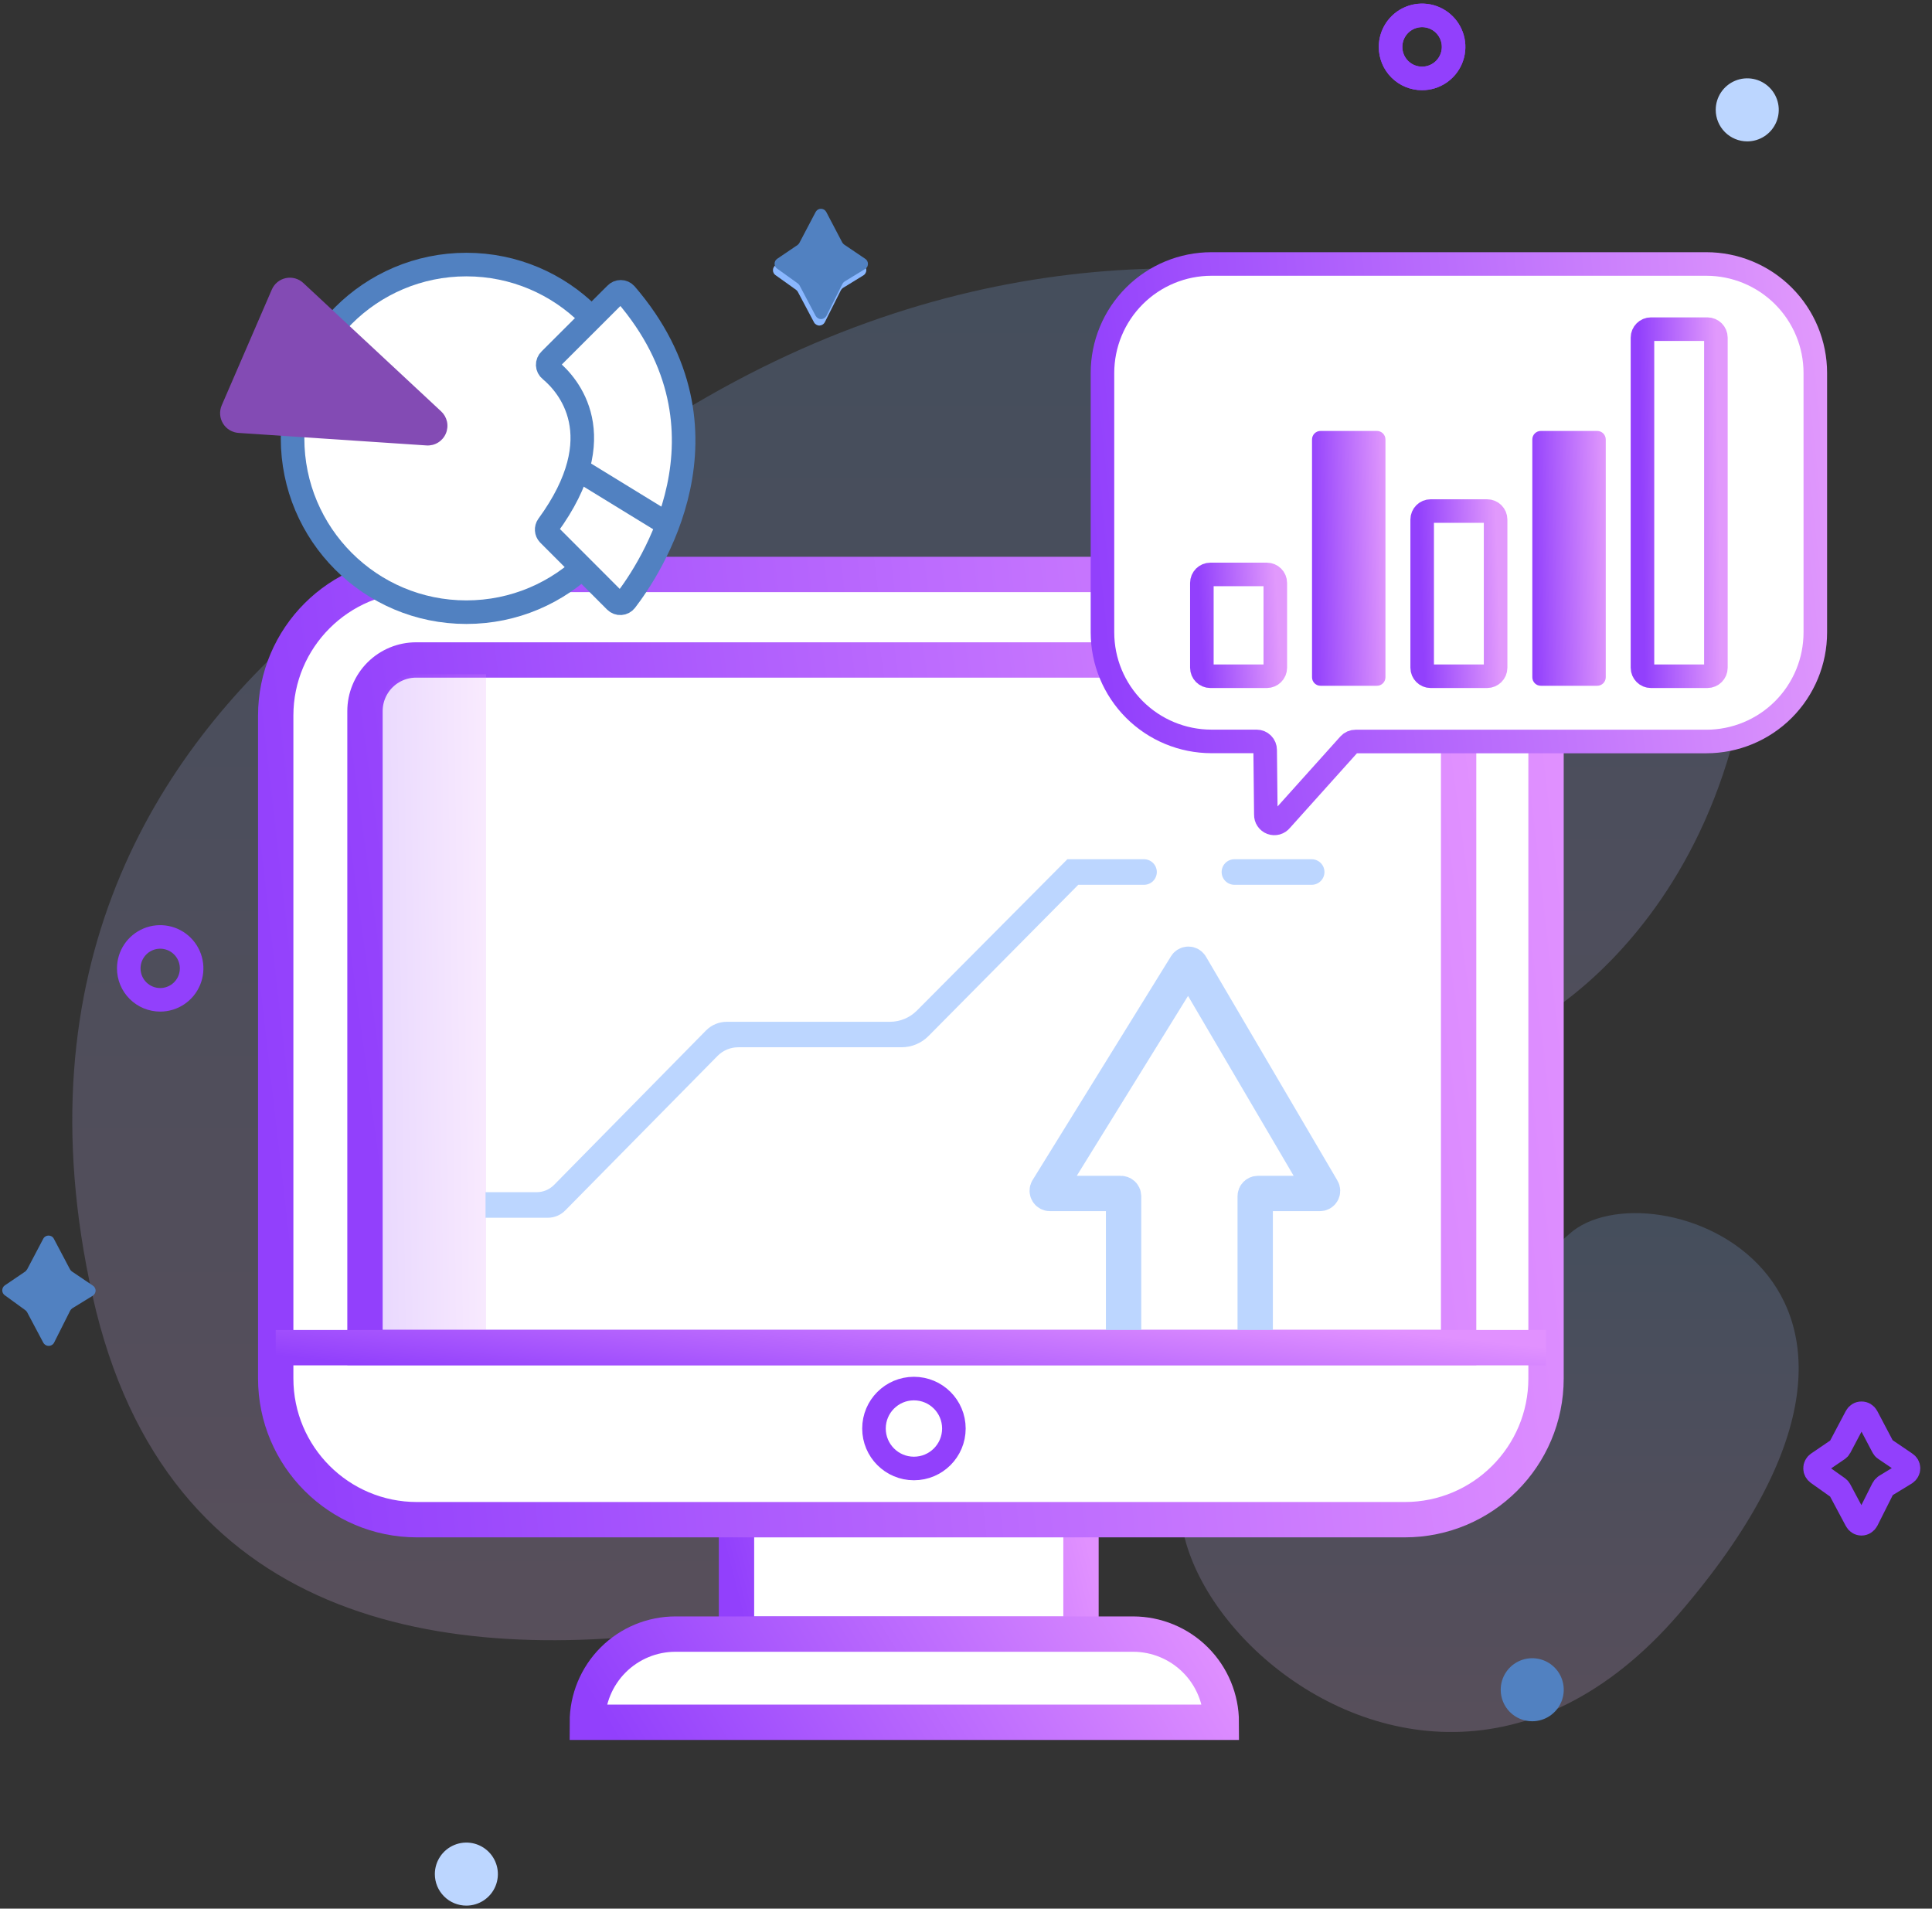 <svg width="164" height="162" viewBox="0 0 164 162" fill="none" xmlns="http://www.w3.org/2000/svg">
<rect x="0" y="0" width="164" height="162" fill="#333333" stroke="none"/>
<path opacity="0.2" d="M108.068 119.341C108.068 119.341 126.385 111.011 133.175 104.77C139.965 98.529 167.22 108.299 142.532 136.964C117.845 165.629 84.892 124.345 108.068 119.341Z" fill="url(#paint0_linear_81_155)"/>
<path opacity="0.2" d="M130.066 86.801C130.066 86.801 153.206 75.035 148.317 38.04C148.317 38.04 103.585 4.241 54.311 37.23C54.311 37.23 -4.567 54.31 7.857 109.999C20.28 165.687 101.994 124.664 101.994 124.664L130.066 86.801Z" fill="url(#paint1_linear_81_155)"/>
<path d="M91.761 128.981H62.518V138.7H91.761V128.981Z" fill="white" stroke="url(#paint2_linear_81_155)" stroke-width="3" stroke-miterlimit="10"/>
<path d="M62.518 138.699H57.34C55.355 138.699 53.452 139.488 52.048 140.891C50.645 142.295 49.856 144.198 49.856 146.183H103.671C103.669 144.199 102.88 142.296 101.477 140.893C100.074 139.49 98.171 138.701 96.187 138.699H62.518Z" fill="white" stroke="url(#paint3_linear_81_155)" stroke-width="3" stroke-miterlimit="10"/>
<path d="M120.715 6.656C121.245 6.656 121.762 6.499 122.202 6.204C122.643 5.91 122.985 5.492 123.188 5.002C123.39 4.513 123.443 3.975 123.339 3.456C123.235 2.936 122.979 2.46 122.604 2.086C122.23 1.712 121.752 1.458 121.233 1.355C120.713 1.253 120.175 1.307 119.686 1.51C119.197 1.714 118.78 2.058 118.487 2.499C118.194 2.94 118.038 3.458 118.04 3.988C118.04 4.339 118.109 4.686 118.243 5.01C118.378 5.335 118.575 5.629 118.824 5.877C119.072 6.125 119.367 6.321 119.692 6.455C120.016 6.588 120.364 6.657 120.715 6.656V6.656Z" stroke="url(#paint4_linear_81_155)" stroke-width="2" stroke-miterlimit="10"/>
<path d="M13.605 84.862C14.133 84.861 14.648 84.703 15.086 84.409C15.524 84.115 15.864 83.698 16.065 83.21C16.266 82.722 16.318 82.186 16.214 81.669C16.11 81.152 15.856 80.677 15.482 80.304C15.109 79.932 14.633 79.678 14.116 79.576C13.598 79.474 13.062 79.527 12.575 79.729C12.088 79.931 11.672 80.273 11.379 80.712C11.086 81.151 10.93 81.666 10.93 82.194C10.93 82.545 10.999 82.892 11.133 83.216C11.268 83.541 11.465 83.835 11.714 84.083C11.962 84.331 12.257 84.527 12.582 84.661C12.906 84.795 13.254 84.863 13.605 84.862Z" stroke="url(#paint5_linear_81_155)" stroke-width="2" stroke-miterlimit="10"/>
<path d="M120.715 6.656C121.245 6.656 121.762 6.499 122.202 6.204C122.643 5.91 122.985 5.492 123.188 5.002C123.39 4.513 123.443 3.975 123.339 3.456C123.235 2.936 122.979 2.46 122.604 2.086C122.23 1.712 121.752 1.458 121.233 1.355C120.713 1.253 120.175 1.307 119.686 1.51C119.197 1.714 118.78 2.058 118.487 2.499C118.194 2.94 118.038 3.458 118.04 3.988C118.04 4.339 118.109 4.686 118.243 5.01C118.378 5.335 118.575 5.629 118.824 5.877C119.072 6.125 119.367 6.321 119.692 6.455C120.016 6.588 120.364 6.657 120.715 6.656V6.656Z" stroke="url(#paint6_linear_81_155)" stroke-width="2" stroke-miterlimit="10"/>
<path d="M148.317 12C148.846 12 149.363 11.843 149.803 11.549C150.243 11.255 150.586 10.837 150.789 10.348C150.991 9.859 151.044 9.321 150.941 8.802C150.838 8.283 150.583 7.807 150.209 7.432C149.835 7.058 149.358 6.803 148.839 6.7C148.32 6.597 147.782 6.65 147.293 6.852C146.804 7.055 146.386 7.398 146.092 7.838C145.798 8.278 145.641 8.795 145.641 9.324C145.641 10.034 145.923 10.714 146.425 11.216C146.927 11.718 147.607 12 148.317 12Z" fill="#BCD6FF"/>
<path d="M130.065 146.097C130.595 146.097 131.113 145.94 131.553 145.645C131.993 145.351 132.336 144.933 132.538 144.443C132.74 143.954 132.793 143.416 132.689 142.897C132.585 142.377 132.33 141.901 131.955 141.527C131.58 141.153 131.103 140.899 130.583 140.796C130.064 140.694 129.525 140.748 129.037 140.951C128.548 141.155 128.13 141.499 127.837 141.94C127.544 142.381 127.388 142.899 127.39 143.428C127.39 143.779 127.459 144.127 127.594 144.451C127.728 144.775 127.925 145.07 128.174 145.318C128.423 145.566 128.718 145.762 129.042 145.896C129.367 146.029 129.714 146.098 130.065 146.097Z" fill="#5181C1"/>
<path d="M39.587 161.745C40.117 161.745 40.634 161.588 41.074 161.294C41.514 161 41.857 160.582 42.059 160.094C42.262 159.605 42.315 159.067 42.212 158.548C42.108 158.029 41.853 157.552 41.479 157.178C41.105 156.804 40.628 156.549 40.109 156.445C39.59 156.342 39.052 156.395 38.563 156.598C38.075 156.8 37.657 157.143 37.363 157.583C37.069 158.023 36.912 158.54 36.912 159.07C36.912 159.421 36.981 159.769 37.115 160.094C37.25 160.418 37.447 160.713 37.696 160.962C37.944 161.21 38.239 161.407 38.563 161.542C38.888 161.676 39.236 161.745 39.587 161.745Z" fill="#BCD6FF"/>
<path d="M67.71 21.162L69.091 18.537C69.133 18.454 69.197 18.384 69.276 18.336C69.355 18.287 69.447 18.262 69.54 18.262C69.633 18.264 69.725 18.289 69.807 18.334C69.886 18.385 69.95 18.455 69.995 18.537L71.362 21.126C71.401 21.197 71.455 21.259 71.521 21.307L73.3 22.507C73.372 22.554 73.431 22.619 73.473 22.694C73.515 22.77 73.537 22.855 73.538 22.941C73.538 23.025 73.516 23.107 73.473 23.18C73.433 23.257 73.373 23.322 73.3 23.367L71.557 24.438C71.482 24.491 71.42 24.56 71.376 24.64L70.01 27.359C69.966 27.441 69.901 27.508 69.822 27.554C69.741 27.605 69.649 27.632 69.554 27.634C69.459 27.633 69.366 27.605 69.286 27.554C69.207 27.508 69.141 27.441 69.098 27.359L67.724 24.77C67.686 24.703 67.634 24.644 67.573 24.597L65.83 23.353C65.762 23.307 65.708 23.245 65.671 23.172C65.63 23.1 65.61 23.017 65.613 22.934C65.61 22.85 65.63 22.768 65.671 22.695C65.708 22.622 65.762 22.56 65.83 22.514L67.558 21.343C67.624 21.297 67.676 21.234 67.71 21.162Z" fill="#8AB7FF"/>
<path d="M67.855 20.62L69.236 17.995C69.28 17.913 69.345 17.843 69.424 17.792C69.503 17.747 69.593 17.722 69.684 17.72C69.778 17.722 69.87 17.747 69.952 17.792C70.03 17.843 70.095 17.913 70.14 17.995L71.499 20.584C71.543 20.654 71.599 20.715 71.665 20.764L73.444 21.965C73.516 22.013 73.576 22.077 73.618 22.153C73.656 22.229 73.676 22.313 73.676 22.399C73.675 22.484 73.655 22.568 73.618 22.645C73.576 22.718 73.516 22.78 73.444 22.825L71.702 23.888C71.623 23.939 71.558 24.009 71.514 24.091L70.154 26.81C70.105 26.891 70.038 26.96 69.959 27.012C69.879 27.059 69.788 27.084 69.695 27.084C69.602 27.084 69.511 27.059 69.431 27.012C69.352 26.96 69.285 26.891 69.236 26.81L67.869 24.221C67.826 24.155 67.772 24.096 67.71 24.047L65.974 22.804C65.905 22.758 65.848 22.696 65.808 22.623C65.77 22.549 65.751 22.467 65.75 22.384C65.752 22.301 65.772 22.22 65.808 22.145C65.85 22.074 65.906 22.012 65.974 21.965L67.703 20.793C67.768 20.747 67.82 20.685 67.855 20.613V20.62Z" fill="#5181C1"/>
<path d="M2.288 107.771L3.67 105.146C3.712 105.062 3.777 104.992 3.857 104.943C3.937 104.896 4.029 104.872 4.121 104.872C4.214 104.872 4.305 104.896 4.385 104.943C4.466 104.992 4.531 105.062 4.573 105.146L5.94 107.735C5.979 107.806 6.033 107.868 6.099 107.916L7.878 109.116C7.952 109.162 8.012 109.227 8.052 109.304C8.094 109.376 8.116 109.459 8.117 109.543C8.115 109.629 8.093 109.714 8.051 109.789C8.01 109.865 7.95 109.929 7.878 109.976L6.135 111.047C6.061 111.1 5.999 111.169 5.955 111.249L4.588 113.968C4.545 114.05 4.48 114.117 4.4 114.163C4.319 114.212 4.226 114.237 4.132 114.236C4.038 114.237 3.945 114.212 3.865 114.163C3.785 114.117 3.72 114.05 3.677 113.968L2.303 111.379C2.264 111.312 2.213 111.253 2.151 111.206L0.408 109.94C0.341 109.894 0.286 109.832 0.249 109.759C0.211 109.686 0.191 109.604 0.191 109.521C0.191 109.438 0.211 109.356 0.249 109.282C0.286 109.21 0.341 109.147 0.408 109.101L2.136 107.93C2.202 107.884 2.254 107.822 2.288 107.749V107.771Z" fill="#5181C1"/>
<path d="M156.178 122.856L157.566 120.231C157.609 120.147 157.674 120.077 157.754 120.028C157.832 119.979 157.922 119.954 158.014 119.956C158.109 119.954 158.201 119.979 158.282 120.028C158.362 120.077 158.427 120.147 158.47 120.231L159.829 122.812C159.864 122.89 159.922 122.956 159.996 123L161.767 124.201C161.839 124.246 161.899 124.308 161.941 124.381C161.984 124.456 162.006 124.541 162.006 124.627C162.007 124.714 161.984 124.798 161.941 124.873C161.899 124.949 161.839 125.013 161.767 125.061L160.025 126.124C159.946 126.178 159.881 126.25 159.837 126.334L158.47 129.053C158.425 129.135 158.361 129.205 158.282 129.255C158.202 129.307 158.109 129.335 158.014 129.335C157.919 129.335 157.826 129.307 157.747 129.255C157.668 129.206 157.606 129.136 157.566 129.053L156.185 126.464C156.149 126.393 156.097 126.331 156.033 126.283L154.29 125.047C154.224 124.999 154.17 124.937 154.131 124.866C154.091 124.793 154.071 124.711 154.073 124.627C154.07 124.544 154.09 124.461 154.131 124.389C154.168 124.316 154.223 124.254 154.29 124.208L156.019 123.029C156.086 122.986 156.14 122.926 156.178 122.856V122.856Z" stroke="url(#paint7_linear_81_155)" stroke-width="2" stroke-miterlimit="10"/>
<path d="M131.237 60.746C131.237 54.124 125.869 48.757 119.247 48.757H77.32H35.393C28.772 48.757 23.404 54.124 23.404 60.746V116.998C23.404 123.62 28.772 128.988 35.393 128.988H119.247C125.869 128.988 131.237 123.62 131.237 116.998V60.746Z" fill="white" stroke="url(#paint8_linear_81_155)" stroke-width="3" stroke-miterlimit="10"/>
<path d="M35.328 56.017H119.479C120.629 56.017 121.733 56.474 122.547 57.288C123.36 58.101 123.817 59.205 123.817 60.356V114.373H30.982V60.356C30.982 59.785 31.095 59.221 31.313 58.694C31.532 58.167 31.852 57.688 32.256 57.285C32.659 56.882 33.138 56.563 33.666 56.345C34.193 56.127 34.758 56.016 35.328 56.017Z" fill="white" stroke="url(#paint9_linear_81_155)" stroke-width="3" stroke-miterlimit="10"/>
<path opacity="0.2" d="M35.713 57.229H41.258V113.163H32.169L32.206 60.512C32.165 59.969 32.262 59.556 32.446 59.083C32.817 58.351 33.063 58.184 33.421 57.865C33.841 57.574 34.014 57.501 34.459 57.348C34.996 57.209 35.23 57.229 35.713 57.229Z" fill="url(#paint10_linear_81_155)"/>
<path d="M106.549 113.672V101.523C106.551 101.463 106.576 101.406 106.619 101.365C106.663 101.323 106.72 101.299 106.781 101.299H112.03C112.071 101.301 112.111 101.292 112.147 101.273C112.183 101.254 112.213 101.225 112.234 101.19C112.254 101.155 112.265 101.115 112.265 101.075C112.265 101.034 112.254 100.994 112.233 100.959L101.075 81.956C101.055 81.921 101.025 81.893 100.991 81.873C100.956 81.853 100.916 81.843 100.876 81.843C100.836 81.843 100.797 81.853 100.762 81.873C100.727 81.893 100.698 81.921 100.677 81.956L88.927 100.952C88.906 100.988 88.895 101.028 88.895 101.068C88.896 101.109 88.906 101.149 88.927 101.185C88.948 101.22 88.977 101.249 89.013 101.269C89.048 101.289 89.088 101.3 89.129 101.299H95.138C95.169 101.298 95.199 101.303 95.227 101.314C95.256 101.325 95.282 101.341 95.304 101.362C95.326 101.383 95.344 101.408 95.356 101.435C95.369 101.463 95.376 101.493 95.377 101.523V113.672" stroke="#BCD6FF" stroke-width="3" stroke-miterlimit="10"/>
<path d="M131.237 114.388H23.404" stroke="url(#paint11_linear_81_155)" stroke-width="3" stroke-miterlimit="10"/>
<path d="M107.453 69.142L107.395 63.653C107.395 63.461 107.319 63.277 107.183 63.142C107.048 63.006 106.864 62.93 106.672 62.93H102.84C100.385 62.93 98.03 61.955 96.294 60.219C94.559 58.483 93.584 56.129 93.584 53.674V31.662C93.584 29.207 94.559 26.853 96.294 25.117C98.03 23.381 100.385 22.406 102.84 22.406H144.839C147.294 22.406 149.648 23.381 151.384 25.117C153.12 26.853 154.095 29.207 154.095 31.662V53.681C154.095 56.136 153.12 58.49 151.384 60.226C149.648 61.962 147.294 62.937 144.839 62.937H115.068C114.966 62.936 114.864 62.957 114.771 62.998C114.677 63.039 114.594 63.1 114.525 63.176L108.74 69.619C108.645 69.737 108.515 69.823 108.369 69.864C108.222 69.904 108.067 69.898 107.924 69.845C107.782 69.792 107.66 69.696 107.575 69.569C107.49 69.443 107.448 69.293 107.453 69.142Z" fill="white" stroke="url(#paint12_linear_81_155)" stroke-width="2" stroke-miterlimit="10"/>
<path d="M46.493 103.36H41.215V101.191H45.553C45.829 101.191 46.102 101.135 46.357 101.029C46.611 100.922 46.842 100.766 47.036 100.569L59.944 87.451C60.174 87.221 60.448 87.038 60.75 86.914C61.051 86.79 61.375 86.727 61.701 86.728H75.549C76.407 86.725 77.229 86.382 77.834 85.774L90.604 72.931H97.112C97.4 72.931 97.676 73.045 97.879 73.249C98.083 73.452 98.197 73.728 98.197 74.016C98.197 74.303 98.083 74.579 97.879 74.783C97.676 74.986 97.4 75.1 97.112 75.1H91.53L78.817 87.936C78.518 88.237 78.162 88.477 77.77 88.641C77.378 88.804 76.957 88.889 76.532 88.89H62.677C62.351 88.889 62.028 88.952 61.726 89.076C61.424 89.2 61.15 89.383 60.92 89.614L48.012 102.709C47.817 102.916 47.581 103.08 47.32 103.192C47.059 103.304 46.778 103.361 46.493 103.36Z" fill="#BCD6FF"/>
<path d="M111.343 72.931H104.785C104.186 72.931 103.7 73.416 103.7 74.016C103.7 74.615 104.186 75.1 104.785 75.1H111.343C111.942 75.1 112.428 74.615 112.428 74.016C112.428 73.416 111.942 72.931 111.343 72.931Z" fill="#BCD6FF"/>
<path d="M77.58 124.642C79.454 124.642 80.972 123.123 80.972 121.25C80.972 119.377 79.454 117.859 77.58 117.859C75.707 117.859 74.189 119.377 74.189 121.25C74.189 123.123 75.707 124.642 77.58 124.642Z" stroke="url(#paint13_linear_81_155)" stroke-width="2" stroke-miterlimit="10"/>
<path d="M39.587 51.96C47.734 51.96 54.339 45.355 54.339 37.208C54.339 29.061 47.734 22.456 39.587 22.456C31.44 22.456 24.835 29.061 24.835 37.208C24.835 45.355 31.44 51.96 39.587 51.96Z" fill="white" stroke="#5181C1" stroke-width="2" stroke-miterlimit="10"/>
<path d="M107.533 48.757H102.746C102.346 48.757 102.022 49.08 102.022 49.48V56.675C102.022 57.074 102.346 57.398 102.746 57.398H107.533C107.932 57.398 108.256 57.074 108.256 56.675V49.48C108.256 49.08 107.932 48.757 107.533 48.757Z" fill="white" stroke="url(#paint14_linear_81_155)" stroke-width="2" stroke-miterlimit="10"/>
<path d="M116.883 36.578H112.096C111.696 36.578 111.373 36.902 111.373 37.301V57.483C111.373 57.883 111.696 58.207 112.096 58.207H116.883C117.282 58.207 117.606 57.883 117.606 57.483V37.301C117.606 36.902 117.282 36.578 116.883 36.578Z" fill="url(#paint15_linear_81_155)"/>
<path d="M126.233 43.377H121.446C121.046 43.377 120.723 43.7 120.723 44.1V56.675C120.723 57.074 121.046 57.398 121.446 57.398H126.233C126.632 57.398 126.956 57.074 126.956 56.675V44.1C126.956 43.7 126.632 43.377 126.233 43.377Z" fill="white" stroke="url(#paint16_linear_81_155)" stroke-width="2" stroke-miterlimit="10"/>
<path d="M144.933 27.938H140.146C139.746 27.938 139.423 28.262 139.423 28.661V56.675C139.423 57.074 139.746 57.398 140.146 57.398H144.933C145.332 57.398 145.656 57.074 145.656 56.675V28.661C145.656 28.262 145.332 27.938 144.933 27.938Z" fill="white" stroke="url(#paint17_linear_81_155)" stroke-width="2" stroke-miterlimit="10"/>
<path d="M135.583 36.578H130.796C130.396 36.578 130.073 36.902 130.073 37.301V57.483C130.073 57.883 130.396 58.207 130.796 58.207H135.583C135.982 58.207 136.306 57.883 136.306 57.483V37.301C136.306 36.902 135.982 36.578 135.583 36.578Z" fill="url(#paint18_linear_81_155)"/>
<path d="M37.447 34.916L25.747 24.019C25.551 23.836 25.314 23.703 25.055 23.631C24.797 23.559 24.525 23.55 24.262 23.605C24 23.661 23.755 23.778 23.547 23.948C23.34 24.119 23.177 24.336 23.071 24.583L18.819 34.41C18.713 34.658 18.668 34.927 18.688 35.196C18.708 35.465 18.793 35.725 18.935 35.954C19.077 36.183 19.272 36.375 19.503 36.513C19.735 36.65 19.996 36.73 20.265 36.746L36.218 37.809C36.561 37.828 36.902 37.741 37.193 37.559C37.485 37.378 37.714 37.111 37.848 36.794C37.983 36.478 38.016 36.128 37.945 35.792C37.873 35.456 37.699 35.15 37.447 34.916Z" fill="#834BB4"/>
<path d="M46.71 31.409C48.193 32.645 52.112 36.955 46.508 44.62C46.432 44.728 46.397 44.859 46.406 44.991C46.415 45.122 46.469 45.246 46.558 45.343L52.249 51.041C52.308 51.098 52.377 51.142 52.453 51.17C52.53 51.199 52.611 51.211 52.693 51.205C52.774 51.2 52.853 51.177 52.925 51.139C52.997 51.101 53.06 51.048 53.11 50.984C55.077 48.431 63.125 36.572 53.11 24.951C53.056 24.893 52.992 24.847 52.919 24.815C52.847 24.784 52.769 24.768 52.691 24.768C52.612 24.768 52.534 24.784 52.462 24.815C52.389 24.847 52.325 24.893 52.271 24.951L46.674 30.541C46.614 30.597 46.566 30.666 46.535 30.742C46.503 30.818 46.489 30.901 46.492 30.983C46.496 31.066 46.517 31.146 46.554 31.22C46.592 31.293 46.645 31.358 46.71 31.409Z" fill="white" stroke="#5181C1" stroke-width="2" stroke-miterlimit="10"/>
<path d="M48.504 39.493L56.69 44.512" stroke="#5181C1" stroke-width="2" stroke-miterlimit="10"/>
<defs>
<linearGradient id="paint0_linear_81_155" x1="126.436" y1="102.967" x2="126.436" y2="147.009" gradientUnits="userSpaceOnUse">
<stop stop-color="#8AB7FF"/>
<stop offset="1" stop-color="#E9BCFA"/>
</linearGradient>
<linearGradient id="paint1_linear_81_155" x1="77.565" y1="22.775" x2="77.565" y2="139.22" gradientUnits="userSpaceOnUse">
<stop stop-color="#8AB7FF"/>
<stop offset="1" stop-color="#E9BCFA"/>
</linearGradient>
<linearGradient id="paint2_linear_81_155" x1="92.714" y1="132.559" x2="63.722" y2="140.018" gradientUnits="userSpaceOnUse">
<stop stop-color="#E191FF"/>
<stop offset="1" stop-color="#9240FC"/>
</linearGradient>
<linearGradient id="paint3_linear_81_155" x1="105.425" y1="141.455" x2="64.144" y2="166.835" gradientUnits="userSpaceOnUse">
<stop stop-color="#E191FF"/>
<stop offset="1" stop-color="#9240FC"/>
</linearGradient>
<linearGradient id="paint4_linear_81_155" x1="5312.02" y1="2488.85" x2="5270.49" y2="2485.32" gradientUnits="userSpaceOnUse">
<stop stop-color="#E199FC"/>
<stop offset="1" stop-color="#9240FC"/>
</linearGradient>
<linearGradient id="paint5_linear_81_155" x1="3103.01" y1="2347.14" x2="3061.65" y2="2343.62" gradientUnits="userSpaceOnUse">
<stop stop-color="#E199FC"/>
<stop offset="1" stop-color="#9240FC"/>
</linearGradient>
<linearGradient id="paint6_linear_81_155" x1="3218.49" y1="2275.07" x2="3177.02" y2="2271.54" gradientUnits="userSpaceOnUse">
<stop stop-color="#E199FC"/>
<stop offset="1" stop-color="#9240FC"/>
</linearGradient>
<linearGradient id="paint7_linear_81_155" x1="4750.49" y1="4105.06" x2="4688.88" y2="4100.62" gradientUnits="userSpaceOnUse">
<stop stop-color="#E199FC"/>
<stop offset="1" stop-color="#9240FC"/>
</linearGradient>
<linearGradient id="paint8_linear_81_155" x1="134.75" y1="78.296" x2="22.252" y2="91.225" gradientUnits="userSpaceOnUse">
<stop stop-color="#E191FF"/>
<stop offset="1" stop-color="#9240FC"/>
</linearGradient>
<linearGradient id="paint9_linear_81_155" x1="126.842" y1="77.503" x2="30.494" y2="90.609" gradientUnits="userSpaceOnUse">
<stop stop-color="#E191FF"/>
<stop offset="1" stop-color="#9240FC"/>
</linearGradient>
<linearGradient id="paint10_linear_81_155" x1="41.554" y1="77.822" x2="31.948" y2="77.956" gradientUnits="userSpaceOnUse">
<stop stop-color="#E199FC"/>
<stop offset="1" stop-color="#9240FC"/>
</linearGradient>
<linearGradient id="paint11_linear_81_155" x1="134.75" y1="114.756" x2="133.425" y2="126.974" gradientUnits="userSpaceOnUse">
<stop stop-color="#E191FF"/>
<stop offset="1" stop-color="#9240FC"/>
</linearGradient>
<linearGradient id="paint12_linear_81_155" x1="156.067" y1="39.889" x2="92.854" y2="46.777" gradientUnits="userSpaceOnUse">
<stop stop-color="#E199FC"/>
<stop offset="1" stop-color="#9240FC"/>
</linearGradient>
<linearGradient id="paint13_linear_81_155" x1="4004.23" y1="2999.99" x2="3951.66" y2="2995.52" gradientUnits="userSpaceOnUse">
<stop stop-color="#E199FC"/>
<stop offset="1" stop-color="#9240FC"/>
</linearGradient>
<linearGradient id="paint14_linear_81_155" x1="108.459" y1="51.938" x2="101.895" y2="52.343" gradientUnits="userSpaceOnUse">
<stop stop-color="#E199FC"/>
<stop offset="1" stop-color="#9240FC"/>
</linearGradient>
<linearGradient id="paint15_linear_81_155" x1="117.809" y1="44.541" x2="111.224" y2="44.703" gradientUnits="userSpaceOnUse">
<stop stop-color="#E199FC"/>
<stop offset="1" stop-color="#9240FC"/>
</linearGradient>
<linearGradient id="paint16_linear_81_155" x1="127.159" y1="48.539" x2="120.58" y2="48.789" gradientUnits="userSpaceOnUse">
<stop stop-color="#E199FC"/>
<stop offset="1" stop-color="#9240FC"/>
</linearGradient>
<linearGradient id="paint17_linear_81_155" x1="145.859" y1="38.785" x2="139.272" y2="38.904" gradientUnits="userSpaceOnUse">
<stop stop-color="#E199FC"/>
<stop offset="1" stop-color="#9240FC"/>
</linearGradient>
<linearGradient id="paint18_linear_81_155" x1="136.509" y1="44.541" x2="129.924" y2="44.703" gradientUnits="userSpaceOnUse">
<stop stop-color="#E199FC"/>
<stop offset="1" stop-color="#9240FC"/>
</linearGradient>
</defs>
</svg>
